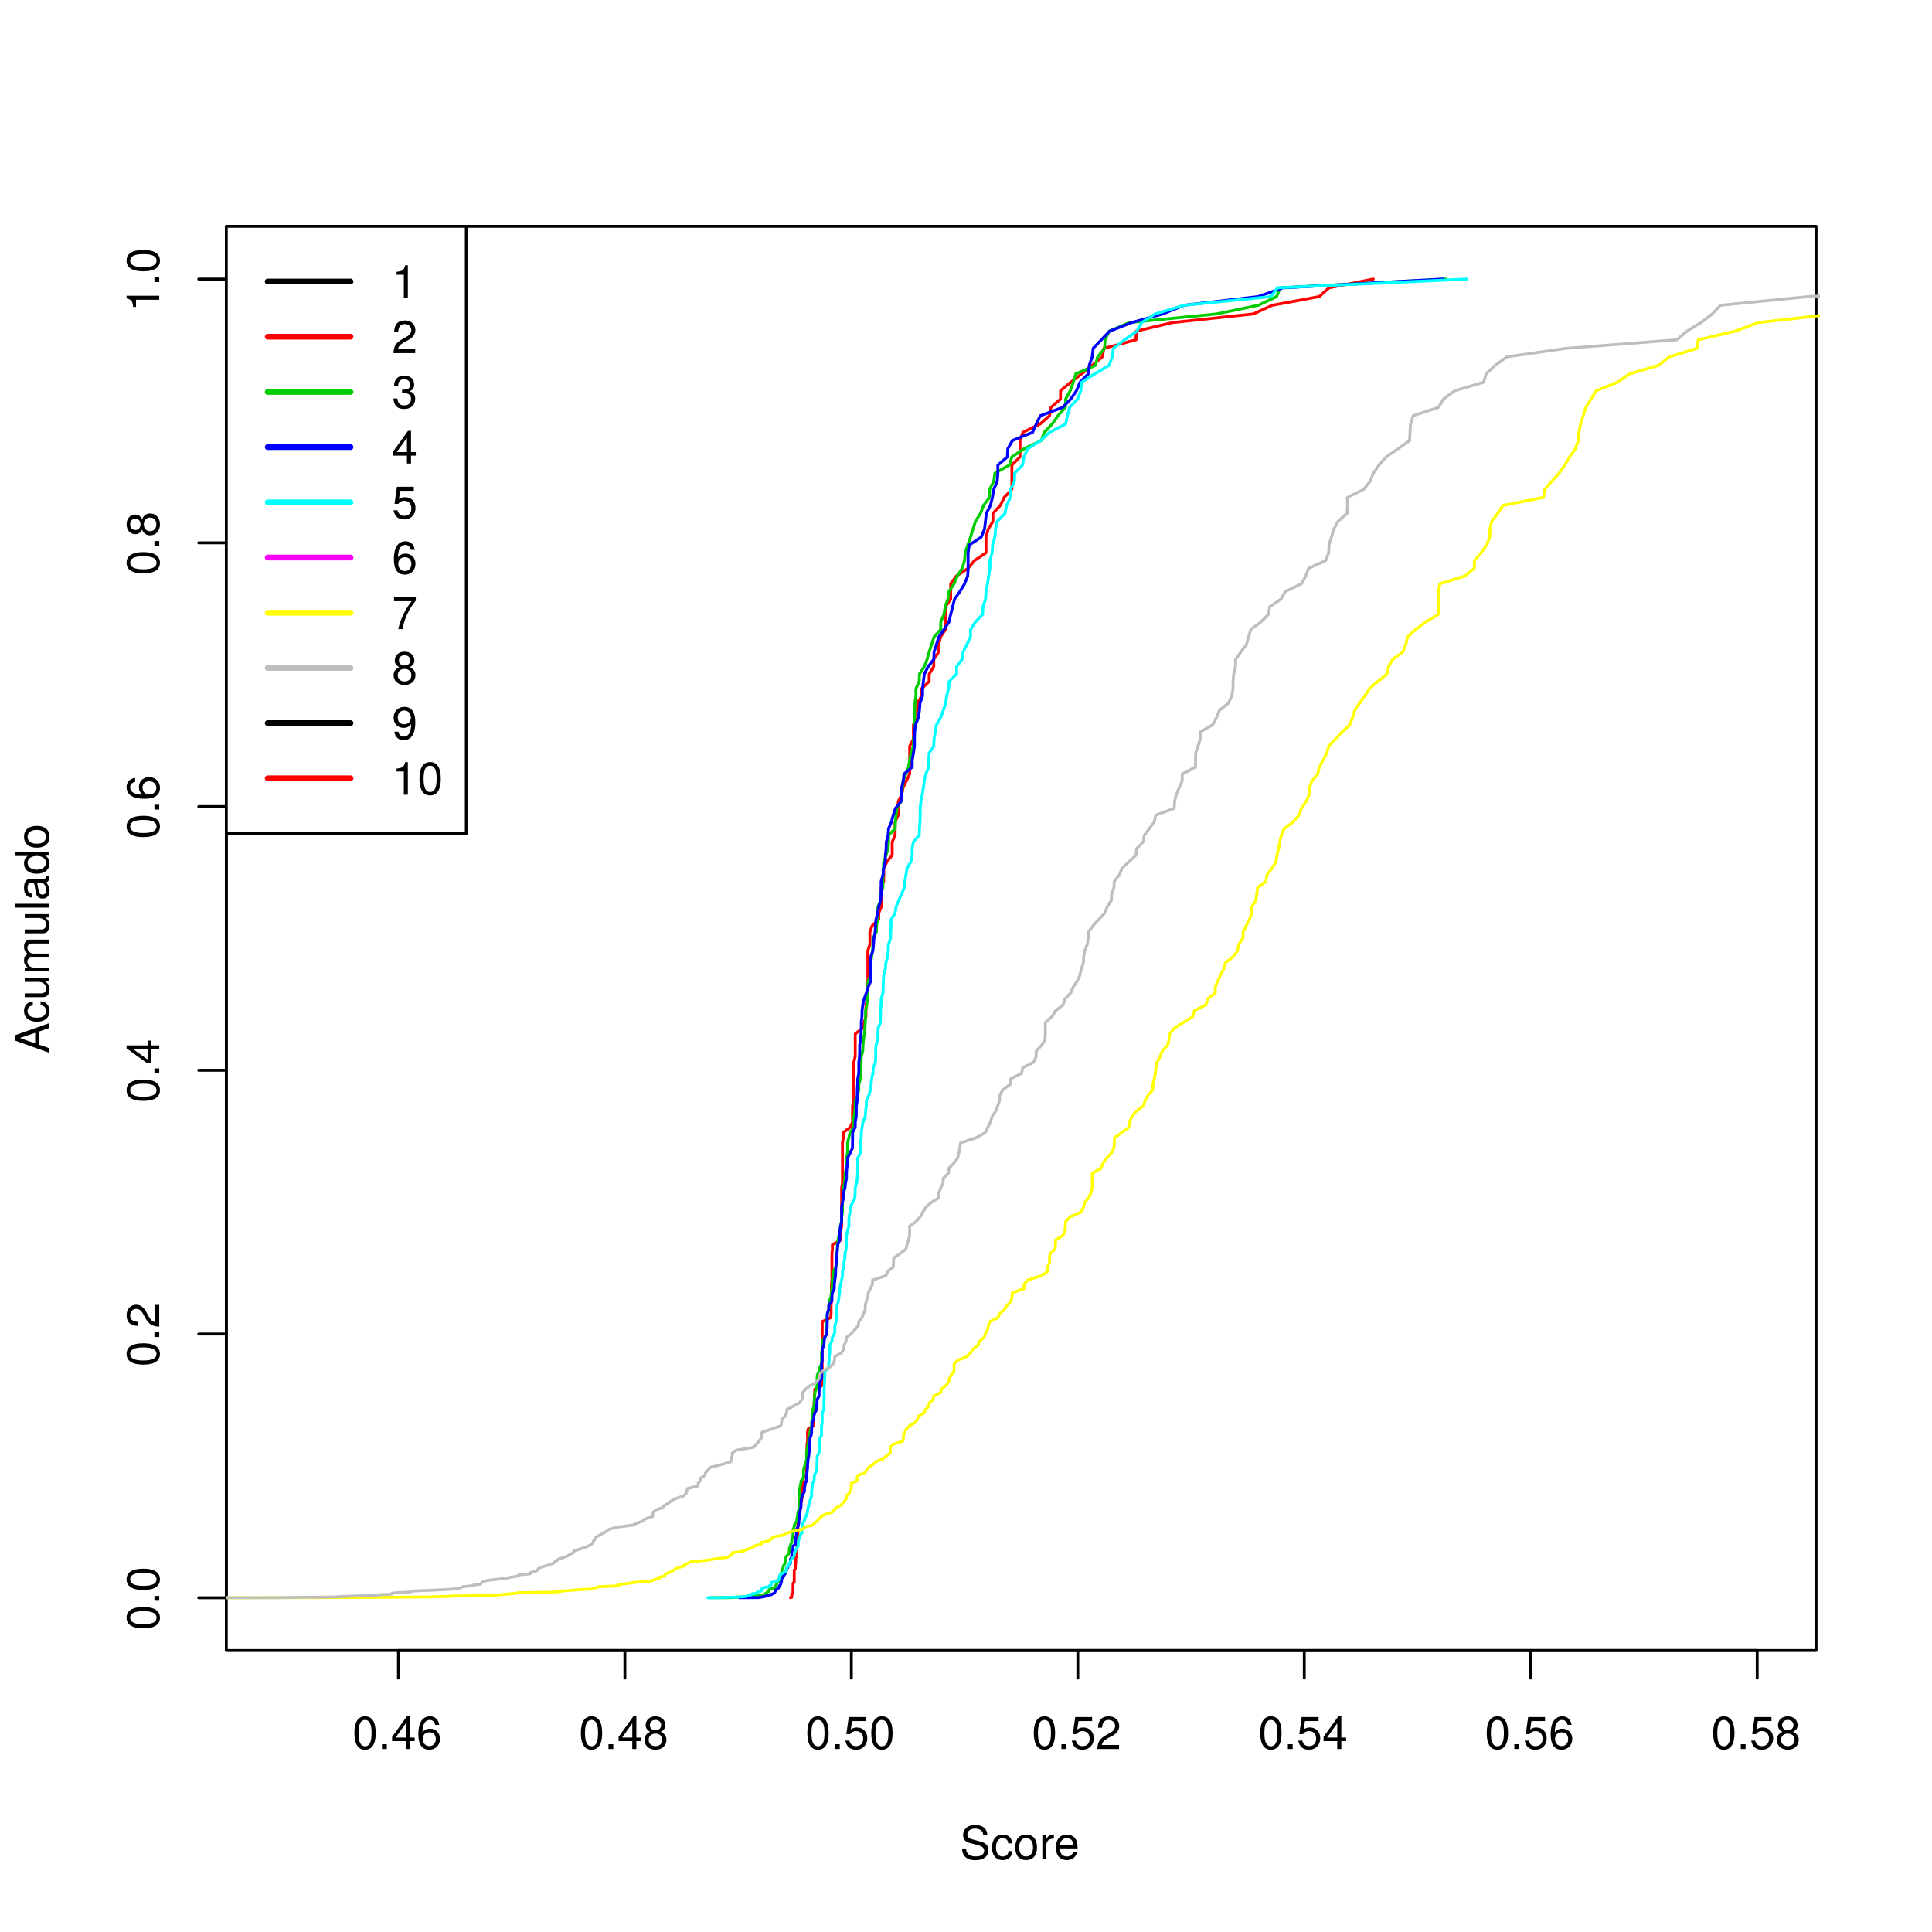 <?xml version="1.0" encoding="UTF-8"?>
<svg xmlns="http://www.w3.org/2000/svg" xmlns:xlink="http://www.w3.org/1999/xlink" width="504pt" height="504pt" viewBox="0 0 504 504" version="1.1">
<defs>
<g>
<symbol overflow="visible" id="glyph0-0">
<path style="stroke:none;" d=""/>
</symbol>
<symbol overflow="visible" id="glyph0-1">
<path style="stroke:none;" d="M 6.078 -4.094 C 6.078 -7.047 5.141 -8.516 3.297 -8.516 C 1.469 -8.516 0.516 -7.016 0.516 -4.156 C 0.516 -1.297 1.469 0.188 3.297 0.188 C 5.094 0.188 6.078 -1.297 6.078 -4.094 Z M 5 -4.188 C 5 -1.781 4.453 -0.703 3.281 -0.703 C 2.156 -0.703 1.594 -1.828 1.594 -4.156 C 1.594 -6.484 2.156 -7.578 3.297 -7.578 C 4.438 -7.578 5 -6.469 5 -4.188 Z M 5 -4.188 "/>
</symbol>
<symbol overflow="visible" id="glyph0-2">
<path style="stroke:none;" d="M 2.297 0 L 2.297 -1.25 L 1.047 -1.25 L 1.047 0 Z M 2.297 0 "/>
</symbol>
<symbol overflow="visible" id="glyph0-3">
<path style="stroke:none;" d="M 6.234 -2.047 L 6.234 -2.984 L 4.984 -2.984 L 4.984 -8.516 L 4.203 -8.516 L 0.344 -3.156 L 0.344 -2.047 L 3.922 -2.047 L 3.922 0 L 4.984 0 L 4.984 -2.047 Z M 3.922 -2.984 L 1.266 -2.984 L 3.922 -6.703 Z M 3.922 -2.984 "/>
</symbol>
<symbol overflow="visible" id="glyph0-4">
<path style="stroke:none;" d="M 6.156 -2.641 C 6.156 -4.219 5.078 -5.297 3.547 -5.297 C 2.719 -5.297 2.047 -4.969 1.594 -4.344 C 1.609 -6.422 2.281 -7.578 3.484 -7.578 C 4.234 -7.578 4.75 -7.109 4.922 -6.281 L 5.969 -6.281 C 5.766 -7.688 4.859 -8.516 3.562 -8.516 C 1.578 -8.516 0.516 -6.844 0.516 -3.875 C 0.516 -1.219 1.422 0.188 3.375 0.188 C 4.984 0.188 6.156 -0.969 6.156 -2.641 Z M 5.078 -2.562 C 5.078 -1.484 4.359 -0.75 3.391 -0.75 C 2.406 -0.75 1.656 -1.531 1.656 -2.609 C 1.656 -3.672 2.375 -4.359 3.422 -4.359 C 4.438 -4.359 5.078 -3.703 5.078 -2.562 Z M 5.078 -2.562 "/>
</symbol>
<symbol overflow="visible" id="glyph0-5">
<path style="stroke:none;" d="M 6.156 -2.406 C 6.156 -3.344 5.672 -4.016 4.688 -4.469 C 5.562 -5 5.859 -5.438 5.859 -6.234 C 5.859 -7.578 4.812 -8.516 3.297 -8.516 C 1.797 -8.516 0.75 -7.578 0.75 -6.234 C 0.75 -5.453 1.031 -5.016 1.891 -4.469 C 0.922 -4.016 0.438 -3.344 0.438 -2.406 C 0.438 -0.859 1.625 0.188 3.297 0.188 C 4.984 0.188 6.156 -0.859 6.156 -2.406 Z M 4.781 -6.219 C 4.781 -5.422 4.188 -4.891 3.297 -4.891 C 2.406 -4.891 1.828 -5.422 1.828 -6.234 C 1.828 -7.047 2.406 -7.578 3.297 -7.578 C 4.203 -7.578 4.781 -7.047 4.781 -6.219 Z M 5.078 -2.391 C 5.078 -1.375 4.359 -0.75 3.281 -0.75 C 2.25 -0.75 1.531 -1.391 1.531 -2.391 C 1.531 -3.391 2.25 -4.016 3.297 -4.016 C 4.359 -4.016 5.078 -3.391 5.078 -2.391 Z M 5.078 -2.391 "/>
</symbol>
<symbol overflow="visible" id="glyph0-6">
<path style="stroke:none;" d="M 6.156 -2.812 C 6.156 -4.5 5.047 -5.609 3.406 -5.609 C 2.812 -5.609 2.328 -5.453 1.844 -5.094 L 2.172 -7.281 L 5.719 -7.281 L 5.719 -8.328 L 1.312 -8.328 L 0.688 -3.875 L 1.656 -3.875 C 2.141 -4.469 2.562 -4.672 3.219 -4.672 C 4.359 -4.672 5.078 -3.938 5.078 -2.672 C 5.078 -1.453 4.375 -0.75 3.219 -0.75 C 2.297 -0.75 1.734 -1.219 1.469 -2.188 L 0.422 -2.188 C 0.766 -0.484 1.734 0.188 3.234 0.188 C 4.953 0.188 6.156 -1.016 6.156 -2.812 Z M 6.156 -2.812 "/>
</symbol>
<symbol overflow="visible" id="glyph0-7">
<path style="stroke:none;" d="M 6.125 -6.016 C 6.125 -7.453 5.016 -8.516 3.406 -8.516 C 1.672 -8.516 0.656 -7.625 0.594 -5.562 L 1.656 -5.562 C 1.734 -6.984 2.328 -7.578 3.375 -7.578 C 4.328 -7.578 5.047 -6.906 5.047 -5.984 C 5.047 -5.312 4.656 -4.734 3.906 -4.312 L 2.797 -3.688 C 1.016 -2.672 0.5 -1.875 0.406 0 L 6.078 0 L 6.078 -1.047 L 1.594 -1.047 C 1.703 -1.734 2.094 -2.188 3.125 -2.797 L 4.328 -3.438 C 5.516 -4.078 6.125 -4.969 6.125 -6.016 Z M 6.125 -6.016 "/>
</symbol>
<symbol overflow="visible" id="glyph0-8">
<path style="stroke:none;" d="M 7.453 -2.406 C 7.453 -3.484 6.781 -4.266 5.594 -4.594 L 3.391 -5.188 C 2.344 -5.453 1.953 -5.812 1.953 -6.484 C 1.953 -7.375 2.734 -8.031 3.906 -8.031 C 5.297 -8.031 6.094 -7.391 6.094 -6.25 L 7.156 -6.25 C 7.156 -7.969 5.969 -8.969 3.953 -8.969 C 2.031 -8.969 0.844 -7.906 0.844 -6.328 C 0.844 -5.25 1.406 -4.578 2.562 -4.281 L 4.734 -3.703 C 5.828 -3.422 6.344 -2.969 6.344 -2.297 C 6.344 -1.328 5.609 -0.766 4.109 -0.766 C 2.453 -0.766 1.625 -1.594 1.625 -2.844 L 0.578 -2.844 C 0.578 -0.781 1.969 0.219 4.031 0.219 C 6.25 0.219 7.453 -0.844 7.453 -2.406 Z M 7.453 -2.406 "/>
</symbol>
<symbol overflow="visible" id="glyph0-9">
<path style="stroke:none;" d="M 5.719 -2.156 L 4.719 -2.156 C 4.547 -1.156 4.031 -0.75 3.188 -0.75 C 2.078 -0.75 1.422 -1.594 1.422 -3.078 C 1.422 -4.656 2.062 -5.547 3.156 -5.547 C 4 -5.547 4.531 -5.047 4.641 -4.172 L 5.656 -4.172 C 5.531 -5.719 4.578 -6.469 3.172 -6.469 C 1.469 -6.469 0.375 -5.172 0.375 -3.078 C 0.375 -1.062 1.453 0.188 3.156 0.188 C 4.656 0.188 5.609 -0.719 5.719 -2.156 Z M 5.719 -2.156 "/>
</symbol>
<symbol overflow="visible" id="glyph0-10">
<path style="stroke:none;" d="M 6.125 -3.094 C 6.125 -5.266 5.078 -6.469 3.266 -6.469 C 1.5 -6.469 0.438 -5.25 0.438 -3.141 C 0.438 -1.031 1.484 0.188 3.281 0.188 C 5.047 0.188 6.125 -1.031 6.125 -3.094 Z M 5.078 -3.109 C 5.078 -1.625 4.375 -0.75 3.281 -0.75 C 2.156 -0.75 1.469 -1.625 1.469 -3.141 C 1.469 -4.656 2.156 -5.547 3.281 -5.547 C 4.406 -5.547 5.078 -4.672 5.078 -3.109 Z M 5.078 -3.109 "/>
</symbol>
<symbol overflow="visible" id="glyph0-11">
<path style="stroke:none;" d="M 3.859 -5.406 L 3.859 -6.438 C 3.688 -6.453 3.594 -6.469 3.469 -6.469 C 2.812 -6.469 2.328 -6.078 1.75 -5.141 L 1.75 -6.281 L 0.844 -6.281 L 0.844 0 L 1.844 0 L 1.844 -3.266 C 1.844 -4.688 2.297 -5.391 3.859 -5.406 Z M 3.859 -5.406 "/>
</symbol>
<symbol overflow="visible" id="glyph0-12">
<path style="stroke:none;" d="M 6.156 -2.859 C 6.156 -3.766 6.078 -4.344 5.906 -4.812 C 5.5 -5.844 4.531 -6.469 3.359 -6.469 C 1.609 -6.469 0.484 -5.172 0.484 -3.109 C 0.484 -1.047 1.578 0.188 3.344 0.188 C 4.781 0.188 5.766 -0.641 6.031 -1.906 L 5.016 -1.906 C 4.734 -1.078 4.172 -0.75 3.375 -0.75 C 2.328 -0.75 1.547 -1.422 1.531 -2.859 Z M 5.094 -3.75 C 5.094 -3.75 5.094 -3.703 5.078 -3.672 L 1.547 -3.672 C 1.625 -4.781 2.344 -5.547 3.344 -5.547 C 4.328 -5.547 5.094 -4.734 5.094 -3.75 Z M 5.094 -3.75 "/>
</symbol>
<symbol overflow="visible" id="glyph0-13">
<path style="stroke:none;" d="M 4.156 0 L 4.156 -8.516 L 3.469 -8.516 C 3.094 -7.203 2.859 -7.016 1.219 -6.812 L 1.219 -6.062 L 3.109 -6.062 L 3.109 0 Z M 4.156 0 "/>
</symbol>
<symbol overflow="visible" id="glyph0-14">
<path style="stroke:none;" d="M 6.078 -2.469 C 6.078 -3.5 5.656 -4.109 4.625 -4.453 C 5.422 -4.766 5.812 -5.312 5.812 -6.172 C 5.812 -7.625 4.844 -8.516 3.234 -8.516 C 1.516 -8.516 0.594 -7.578 0.562 -5.766 L 1.625 -5.766 C 1.641 -7.016 2.156 -7.578 3.234 -7.578 C 4.172 -7.578 4.734 -7.031 4.734 -6.125 C 4.734 -5.219 4.344 -4.844 2.656 -4.844 L 2.656 -3.953 L 3.234 -3.953 C 4.391 -3.953 4.984 -3.406 4.984 -2.453 C 4.984 -1.391 4.328 -0.75 3.234 -0.75 C 2.078 -0.75 1.516 -1.328 1.438 -2.562 L 0.391 -2.562 C 0.516 -0.672 1.453 0.188 3.188 0.188 C 4.938 0.188 6.078 -0.859 6.078 -2.469 Z M 6.078 -2.469 "/>
</symbol>
<symbol overflow="visible" id="glyph0-15">
<path style="stroke:none;" d="M 6.234 -7.438 L 6.234 -8.328 L 0.547 -8.328 L 0.547 -7.281 L 5.141 -7.281 C 3.453 -5.141 2.25 -2.656 1.656 0 L 2.781 0 C 3.25 -2.75 4.453 -5.312 6.234 -7.438 Z M 6.234 -7.438 "/>
</symbol>
<symbol overflow="visible" id="glyph0-16">
<path style="stroke:none;" d="M 6.109 -4.453 C 6.109 -7.109 5.188 -8.516 3.234 -8.516 C 1.625 -8.516 0.453 -7.359 0.453 -5.688 C 0.453 -4.109 1.531 -3.031 3.078 -3.031 C 3.875 -3.031 4.469 -3.328 5.016 -3.984 C 5 -1.906 4.328 -0.75 3.125 -0.75 C 2.375 -0.75 1.859 -1.219 1.688 -2.047 L 0.641 -2.047 C 0.844 -0.641 1.75 0.188 3.047 0.188 C 5.047 0.188 6.109 -1.516 6.109 -4.453 Z M 4.953 -5.719 C 4.953 -4.672 4.219 -3.969 3.188 -3.969 C 2.172 -3.969 1.531 -4.625 1.531 -5.766 C 1.531 -6.859 2.25 -7.578 3.234 -7.578 C 4.219 -7.578 4.953 -6.812 4.953 -5.719 Z M 4.953 -5.719 "/>
</symbol>
<symbol overflow="visible" id="glyph1-0">
<path style="stroke:none;" d=""/>
</symbol>
<symbol overflow="visible" id="glyph1-1">
<path style="stroke:none;" d="M -4.094 -6.078 C -7.047 -6.078 -8.516 -5.141 -8.516 -3.297 C -8.516 -1.469 -7.016 -0.516 -4.156 -0.516 C -1.297 -0.516 0.188 -1.469 0.188 -3.297 C 0.188 -5.094 -1.297 -6.078 -4.094 -6.078 Z M -4.188 -5 C -1.781 -5 -0.703 -4.453 -0.703 -3.281 C -0.703 -2.156 -1.828 -1.594 -4.156 -1.594 C -6.484 -1.594 -7.578 -2.156 -7.578 -3.297 C -7.578 -4.438 -6.469 -5 -4.188 -5 Z M -4.188 -5 "/>
</symbol>
<symbol overflow="visible" id="glyph1-2">
<path style="stroke:none;" d="M 0 -2.297 L -1.25 -2.297 L -1.25 -1.047 L 0 -1.047 Z M 0 -2.297 "/>
</symbol>
<symbol overflow="visible" id="glyph1-3">
<path style="stroke:none;" d="M -6.016 -6.125 C -7.453 -6.125 -8.516 -5.016 -8.516 -3.406 C -8.516 -1.672 -7.625 -0.656 -5.562 -0.594 L -5.562 -1.656 C -6.984 -1.734 -7.578 -2.328 -7.578 -3.375 C -7.578 -4.328 -6.906 -5.047 -5.984 -5.047 C -5.312 -5.047 -4.734 -4.656 -4.312 -3.906 L -3.688 -2.797 C -2.672 -1.016 -1.875 -0.5 0 -0.406 L 0 -6.078 L -1.047 -6.078 L -1.047 -1.594 C -1.734 -1.703 -2.188 -2.094 -2.797 -3.125 L -3.438 -4.328 C -4.078 -5.516 -4.969 -6.125 -6.016 -6.125 Z M -6.016 -6.125 "/>
</symbol>
<symbol overflow="visible" id="glyph1-4">
<path style="stroke:none;" d="M -2.047 -6.234 L -2.984 -6.234 L -2.984 -4.984 L -8.516 -4.984 L -8.516 -4.203 L -3.156 -0.344 L -2.047 -0.344 L -2.047 -3.922 L 0 -3.922 L 0 -4.984 L -2.047 -4.984 Z M -2.984 -3.922 L -2.984 -1.266 L -6.703 -3.922 Z M -2.984 -3.922 "/>
</symbol>
<symbol overflow="visible" id="glyph1-5">
<path style="stroke:none;" d="M -2.641 -6.156 C -4.219 -6.156 -5.297 -5.078 -5.297 -3.547 C -5.297 -2.719 -4.969 -2.047 -4.344 -1.594 C -6.422 -1.609 -7.578 -2.281 -7.578 -3.484 C -7.578 -4.234 -7.109 -4.75 -6.281 -4.922 L -6.281 -5.969 C -7.688 -5.766 -8.516 -4.859 -8.516 -3.562 C -8.516 -1.578 -6.844 -0.516 -3.875 -0.516 C -1.219 -0.516 0.188 -1.422 0.188 -3.375 C 0.188 -4.984 -0.969 -6.156 -2.641 -6.156 Z M -2.562 -5.078 C -1.484 -5.078 -0.75 -4.359 -0.75 -3.391 C -0.75 -2.406 -1.531 -1.656 -2.609 -1.656 C -3.672 -1.656 -4.359 -2.375 -4.359 -3.422 C -4.359 -4.438 -3.703 -5.078 -2.562 -5.078 Z M -2.562 -5.078 "/>
</symbol>
<symbol overflow="visible" id="glyph1-6">
<path style="stroke:none;" d="M -2.406 -6.156 C -3.344 -6.156 -4.016 -5.672 -4.469 -4.688 C -5 -5.562 -5.438 -5.859 -6.234 -5.859 C -7.578 -5.859 -8.516 -4.812 -8.516 -3.297 C -8.516 -1.797 -7.578 -0.75 -6.234 -0.75 C -5.453 -0.75 -5.016 -1.031 -4.469 -1.891 C -4.016 -0.922 -3.344 -0.438 -2.406 -0.438 C -0.859 -0.438 0.188 -1.625 0.188 -3.297 C 0.188 -4.984 -0.859 -6.156 -2.406 -6.156 Z M -6.219 -4.781 C -5.422 -4.781 -4.891 -4.188 -4.891 -3.297 C -4.891 -2.406 -5.422 -1.828 -6.234 -1.828 C -7.047 -1.828 -7.578 -2.406 -7.578 -3.297 C -7.578 -4.203 -7.047 -4.781 -6.219 -4.781 Z M -2.391 -5.078 C -1.375 -5.078 -0.75 -4.359 -0.75 -3.281 C -0.75 -2.25 -1.391 -1.531 -2.391 -1.531 C -3.391 -1.531 -4.016 -2.25 -4.016 -3.297 C -4.016 -4.359 -3.391 -5.078 -2.391 -5.078 Z M -2.391 -5.078 "/>
</symbol>
<symbol overflow="visible" id="glyph1-7">
<path style="stroke:none;" d="M 0 -4.156 L -8.516 -4.156 L -8.516 -3.469 C -7.203 -3.094 -7.016 -2.859 -6.812 -1.219 L -6.062 -1.219 L -6.062 -3.109 L 0 -3.109 Z M 0 -4.156 "/>
</symbol>
<symbol overflow="visible" id="glyph1-8">
<path style="stroke:none;" d="M 0 -7.844 L -8.75 -4.766 L -8.75 -3.328 L 0 -0.203 L 0 -1.391 L -2.625 -2.312 L -2.625 -5.688 L 0 -6.594 Z M -3.562 -5.375 L -3.562 -2.594 L -7.547 -4.031 Z M -3.562 -5.375 "/>
</symbol>
<symbol overflow="visible" id="glyph1-9">
<path style="stroke:none;" d="M -2.156 -5.719 L -2.156 -4.719 C -1.156 -4.547 -0.75 -4.031 -0.75 -3.188 C -0.75 -2.078 -1.594 -1.422 -3.078 -1.422 C -4.656 -1.422 -5.547 -2.062 -5.547 -3.156 C -5.547 -4 -5.047 -4.531 -4.172 -4.641 L -4.172 -5.656 C -5.719 -5.531 -6.469 -4.578 -6.469 -3.172 C -6.469 -1.469 -5.172 -0.375 -3.078 -0.375 C -1.062 -0.375 0.188 -1.453 0.188 -3.156 C 0.188 -4.656 -0.719 -5.609 -2.156 -5.719 Z M -2.156 -5.719 "/>
</symbol>
<symbol overflow="visible" id="glyph1-10">
<path style="stroke:none;" d="M 0 -5.781 L -6.281 -5.781 L -6.281 -4.781 L -2.812 -4.781 C -1.531 -4.781 -0.703 -4.109 -0.703 -3.078 C -0.703 -2.281 -1.172 -1.781 -1.938 -1.781 L -6.281 -1.781 L -6.281 -0.781 L -1.531 -0.781 C -0.484 -0.781 0.188 -1.562 0.188 -2.781 C 0.188 -3.703 -0.141 -4.297 -0.969 -4.891 L 0 -4.891 Z M 0 -5.781 "/>
</symbol>
<symbol overflow="visible" id="glyph1-11">
<path style="stroke:none;" d="M 0 -9.125 L -4.719 -9.125 C -5.844 -9.125 -6.469 -8.5 -6.469 -7.312 C -6.469 -6.484 -6.219 -5.969 -5.516 -5.391 C -6.188 -5.016 -6.469 -4.516 -6.469 -3.703 C -6.469 -2.859 -6.156 -2.297 -5.406 -1.766 L -6.281 -1.766 L -6.281 -0.859 L 0 -0.859 L 0 -1.844 L -3.953 -1.844 C -4.859 -1.844 -5.594 -2.516 -5.594 -3.328 C -5.594 -4.062 -5.141 -4.484 -4.328 -4.484 L 0 -4.484 L 0 -5.484 L -3.953 -5.484 C -4.859 -5.484 -5.594 -6.156 -5.594 -6.969 C -5.594 -7.703 -5.125 -8.125 -4.328 -8.125 L 0 -8.125 Z M 0 -9.125 "/>
</symbol>
<symbol overflow="visible" id="glyph1-12">
<path style="stroke:none;" d="M 0 -1.812 L -8.75 -1.812 L -8.75 -0.812 L 0 -0.812 Z M 0 -1.812 "/>
</symbol>
<symbol overflow="visible" id="glyph1-13">
<path style="stroke:none;" d="M -0.031 -6.422 L -0.781 -6.422 C -0.75 -6.312 -0.75 -6.266 -0.75 -6.203 C -0.75 -5.859 -0.938 -5.656 -1.25 -5.656 L -4.75 -5.656 C -5.875 -5.656 -6.469 -4.844 -6.469 -3.297 C -6.469 -1.781 -5.875 -0.844 -4.422 -0.781 L -4.422 -1.781 C -5.203 -1.875 -5.547 -2.328 -5.547 -3.266 C -5.547 -4.156 -5.203 -4.672 -4.609 -4.672 L -4.344 -4.672 C -3.922 -4.672 -3.75 -4.422 -3.641 -3.625 C -3.469 -2.203 -3.422 -1.984 -3.266 -1.609 C -2.969 -0.875 -2.406 -0.5 -1.625 -0.5 C -0.484 -0.5 0.188 -1.297 0.188 -2.562 C 0.188 -3.375 -0.156 -4.156 -0.75 -4.703 C -0.266 -4.812 0.078 -5.25 0.078 -5.734 C 0.078 -5.938 0.062 -6.094 -0.031 -6.422 Z M -2.172 -4.672 C -1.266 -4.672 -0.703 -3.75 -0.703 -2.781 C -0.703 -2 -0.969 -1.547 -1.656 -1.547 C -2.312 -1.547 -2.609 -1.984 -2.766 -3.062 C -2.906 -4.109 -2.953 -4.328 -3.109 -4.672 Z M -2.172 -4.672 "/>
</symbol>
<symbol overflow="visible" id="glyph1-14">
<path style="stroke:none;" d="M 0 -5.938 L -8.75 -5.938 L -8.75 -4.938 L -5.5 -4.938 C -6.125 -4.531 -6.469 -3.859 -6.469 -3.016 C -6.469 -1.375 -5.203 -0.312 -3.203 -0.312 C -1.078 -0.312 0.188 -1.359 0.188 -3.047 C 0.188 -3.906 -0.141 -4.516 -0.922 -5.047 L 0 -5.047 Z M -3.125 -4.938 C -1.672 -4.938 -0.75 -4.25 -0.75 -3.188 C -0.75 -2.094 -1.688 -1.359 -3.141 -1.359 C -4.609 -1.359 -5.531 -2.094 -5.531 -3.188 C -5.531 -4.266 -4.578 -4.938 -3.125 -4.938 Z M -3.125 -4.938 "/>
</symbol>
<symbol overflow="visible" id="glyph1-15">
<path style="stroke:none;" d="M -3.094 -6.125 C -5.266 -6.125 -6.469 -5.078 -6.469 -3.266 C -6.469 -1.5 -5.25 -0.438 -3.141 -0.438 C -1.031 -0.438 0.188 -1.484 0.188 -3.281 C 0.188 -5.047 -1.031 -6.125 -3.094 -6.125 Z M -3.109 -5.078 C -1.625 -5.078 -0.75 -4.375 -0.75 -3.281 C -0.75 -2.156 -1.625 -1.469 -3.141 -1.469 C -4.656 -1.469 -5.547 -2.156 -5.547 -3.281 C -5.547 -4.406 -4.672 -5.078 -3.109 -5.078 Z M -3.109 -5.078 "/>
</symbol>
</g>
<clipPath id="clip1">
  <path d="M 59.039 77 L 474.758 77 L 474.758 418 L 59.039 418 Z M 59.039 77 "/>
</clipPath>
<clipPath id="clip2">
  <path d="M 59.039 75 L 474.758 75 L 474.758 418 L 59.039 418 Z M 59.039 75 "/>
</clipPath>
<clipPath id="clip3">
  <path d="M 59.039 59.039 L 122 59.039 L 122 218 L 59.039 218 Z M 59.039 59.039 "/>
</clipPath>
<clipPath id="clip4">
  <path d="M 59.039 59.039 L 123 59.039 L 123 218 L 59.039 218 Z M 59.039 59.039 "/>
</clipPath>
</defs>
<g id="surface1">
<rect x="0" y="0" width="504" height="504" style="fill:rgb(100%,100%,100%);fill-opacity:1;stroke:none;"/>
<path style="fill:none;stroke-width:0.75;stroke-linecap:round;stroke-linejoin:round;stroke:rgb(0%,0%,0%);stroke-opacity:1;stroke-miterlimit:10;" d="M 103.938 430.559 L 458.398 430.559 "/>
<path style="fill:none;stroke-width:0.75;stroke-linecap:round;stroke-linejoin:round;stroke:rgb(0%,0%,0%);stroke-opacity:1;stroke-miterlimit:10;" d="M 103.938 430.559 L 103.938 437.762 "/>
<path style="fill:none;stroke-width:0.75;stroke-linecap:round;stroke-linejoin:round;stroke:rgb(0%,0%,0%);stroke-opacity:1;stroke-miterlimit:10;" d="M 163.016 430.559 L 163.016 437.762 "/>
<path style="fill:none;stroke-width:0.75;stroke-linecap:round;stroke-linejoin:round;stroke:rgb(0%,0%,0%);stroke-opacity:1;stroke-miterlimit:10;" d="M 222.094 430.559 L 222.094 437.762 "/>
<path style="fill:none;stroke-width:0.75;stroke-linecap:round;stroke-linejoin:round;stroke:rgb(0%,0%,0%);stroke-opacity:1;stroke-miterlimit:10;" d="M 281.168 430.559 L 281.168 437.762 "/>
<path style="fill:none;stroke-width:0.75;stroke-linecap:round;stroke-linejoin:round;stroke:rgb(0%,0%,0%);stroke-opacity:1;stroke-miterlimit:10;" d="M 340.246 430.559 L 340.246 437.762 "/>
<path style="fill:none;stroke-width:0.75;stroke-linecap:round;stroke-linejoin:round;stroke:rgb(0%,0%,0%);stroke-opacity:1;stroke-miterlimit:10;" d="M 399.324 430.559 L 399.324 437.762 "/>
<path style="fill:none;stroke-width:0.75;stroke-linecap:round;stroke-linejoin:round;stroke:rgb(0%,0%,0%);stroke-opacity:1;stroke-miterlimit:10;" d="M 458.398 430.559 L 458.398 437.762 "/>
<g style="fill:rgb(0%,0%,0%);fill-opacity:1;">
  <use xlink:href="#glyph0-1" x="91.938" y="456.257"/>
  <use xlink:href="#glyph0-2" x="98.609" y="456.257"/>
  <use xlink:href="#glyph0-3" x="101.945" y="456.257"/>
  <use xlink:href="#glyph0-4" x="108.617" y="456.257"/>
</g>
<g style="fill:rgb(0%,0%,0%);fill-opacity:1;">
  <use xlink:href="#glyph0-1" x="151.016" y="456.257"/>
  <use xlink:href="#glyph0-2" x="157.688" y="456.257"/>
  <use xlink:href="#glyph0-3" x="161.023" y="456.257"/>
  <use xlink:href="#glyph0-5" x="167.695" y="456.257"/>
</g>
<g style="fill:rgb(0%,0%,0%);fill-opacity:1;">
  <use xlink:href="#glyph0-1" x="210.094" y="456.257"/>
  <use xlink:href="#glyph0-2" x="216.766" y="456.257"/>
  <use xlink:href="#glyph0-6" x="220.102" y="456.257"/>
  <use xlink:href="#glyph0-1" x="226.773" y="456.257"/>
</g>
<g style="fill:rgb(0%,0%,0%);fill-opacity:1;">
  <use xlink:href="#glyph0-1" x="269.168" y="456.257"/>
  <use xlink:href="#glyph0-2" x="275.84" y="456.257"/>
  <use xlink:href="#glyph0-6" x="279.176" y="456.257"/>
  <use xlink:href="#glyph0-7" x="285.848" y="456.257"/>
</g>
<g style="fill:rgb(0%,0%,0%);fill-opacity:1;">
  <use xlink:href="#glyph0-1" x="328.246" y="456.257"/>
  <use xlink:href="#glyph0-2" x="334.918" y="456.257"/>
  <use xlink:href="#glyph0-6" x="338.254" y="456.257"/>
  <use xlink:href="#glyph0-3" x="344.926" y="456.257"/>
</g>
<g style="fill:rgb(0%,0%,0%);fill-opacity:1;">
  <use xlink:href="#glyph0-1" x="387.324" y="456.257"/>
  <use xlink:href="#glyph0-2" x="393.996" y="456.257"/>
  <use xlink:href="#glyph0-6" x="397.332" y="456.257"/>
  <use xlink:href="#glyph0-4" x="404.004" y="456.257"/>
</g>
<g style="fill:rgb(0%,0%,0%);fill-opacity:1;">
  <use xlink:href="#glyph0-1" x="446.398" y="456.257"/>
  <use xlink:href="#glyph0-2" x="453.07" y="456.257"/>
  <use xlink:href="#glyph0-6" x="456.406" y="456.257"/>
  <use xlink:href="#glyph0-5" x="463.078" y="456.257"/>
</g>
<path style="fill:none;stroke-width:0.75;stroke-linecap:round;stroke-linejoin:round;stroke:rgb(0%,0%,0%);stroke-opacity:1;stroke-miterlimit:10;" d="M 59.039 416.801 L 59.039 72.801 "/>
<path style="fill:none;stroke-width:0.75;stroke-linecap:round;stroke-linejoin:round;stroke:rgb(0%,0%,0%);stroke-opacity:1;stroke-miterlimit:10;" d="M 59.039 416.801 L 51.84 416.801 "/>
<path style="fill:none;stroke-width:0.75;stroke-linecap:round;stroke-linejoin:round;stroke:rgb(0%,0%,0%);stroke-opacity:1;stroke-miterlimit:10;" d="M 59.039 348 L 51.84 348 "/>
<path style="fill:none;stroke-width:0.75;stroke-linecap:round;stroke-linejoin:round;stroke:rgb(0%,0%,0%);stroke-opacity:1;stroke-miterlimit:10;" d="M 59.039 279.199 L 51.84 279.199 "/>
<path style="fill:none;stroke-width:0.75;stroke-linecap:round;stroke-linejoin:round;stroke:rgb(0%,0%,0%);stroke-opacity:1;stroke-miterlimit:10;" d="M 59.039 210.398 L 51.84 210.398 "/>
<path style="fill:none;stroke-width:0.75;stroke-linecap:round;stroke-linejoin:round;stroke:rgb(0%,0%,0%);stroke-opacity:1;stroke-miterlimit:10;" d="M 59.039 141.602 L 51.84 141.602 "/>
<path style="fill:none;stroke-width:0.75;stroke-linecap:round;stroke-linejoin:round;stroke:rgb(0%,0%,0%);stroke-opacity:1;stroke-miterlimit:10;" d="M 59.039 72.801 L 51.84 72.801 "/>
<g style="fill:rgb(0%,0%,0%);fill-opacity:1;">
  <use xlink:href="#glyph1-1" x="41.538" y="425.301"/>
  <use xlink:href="#glyph1-2" x="41.538" y="418.629"/>
  <use xlink:href="#glyph1-1" x="41.538" y="415.293"/>
</g>
<g style="fill:rgb(0%,0%,0%);fill-opacity:1;">
  <use xlink:href="#glyph1-1" x="41.538" y="356.5"/>
  <use xlink:href="#glyph1-2" x="41.538" y="349.828"/>
  <use xlink:href="#glyph1-3" x="41.538" y="346.492"/>
</g>
<g style="fill:rgb(0%,0%,0%);fill-opacity:1;">
  <use xlink:href="#glyph1-1" x="41.538" y="287.699"/>
  <use xlink:href="#glyph1-2" x="41.538" y="281.027"/>
  <use xlink:href="#glyph1-4" x="41.538" y="277.691"/>
</g>
<g style="fill:rgb(0%,0%,0%);fill-opacity:1;">
  <use xlink:href="#glyph1-1" x="41.538" y="218.898"/>
  <use xlink:href="#glyph1-2" x="41.538" y="212.227"/>
  <use xlink:href="#glyph1-5" x="41.538" y="208.891"/>
</g>
<g style="fill:rgb(0%,0%,0%);fill-opacity:1;">
  <use xlink:href="#glyph1-1" x="41.538" y="150.102"/>
  <use xlink:href="#glyph1-2" x="41.538" y="143.43"/>
  <use xlink:href="#glyph1-6" x="41.538" y="140.094"/>
</g>
<g style="fill:rgb(0%,0%,0%);fill-opacity:1;">
  <use xlink:href="#glyph1-7" x="41.538" y="81.301"/>
  <use xlink:href="#glyph1-2" x="41.538" y="74.629"/>
  <use xlink:href="#glyph1-1" x="41.538" y="71.293"/>
</g>
<path style="fill:none;stroke-width:0.75;stroke-linecap:round;stroke-linejoin:round;stroke:rgb(0%,0%,0%);stroke-opacity:1;stroke-miterlimit:10;" d="M 59.039 430.559 L 473.762 430.559 L 473.762 59.039 L 59.039 59.039 L 59.039 430.559 "/>
<g style="fill:rgb(0%,0%,0%);fill-opacity:1;">
  <use xlink:href="#glyph0-8" x="250.398" y="485.058"/>
  <use xlink:href="#glyph0-9" x="258.402" y="485.058"/>
  <use xlink:href="#glyph0-10" x="264.402" y="485.058"/>
  <use xlink:href="#glyph0-11" x="271.074" y="485.058"/>
  <use xlink:href="#glyph0-12" x="274.95" y="485.058"/>
</g>
<g style="fill:rgb(0%,0%,0%);fill-opacity:1;">
  <use xlink:href="#glyph1-8" x="12.737" y="274.801"/>
  <use xlink:href="#glyph1-9" x="12.737" y="266.917"/>
  <use xlink:href="#glyph1-10" x="12.737" y="260.917"/>
  <use xlink:href="#glyph1-11" x="12.737" y="254.245"/>
  <use xlink:href="#glyph1-10" x="12.737" y="244.249"/>
  <use xlink:href="#glyph1-12" x="12.737" y="237.577"/>
  <use xlink:href="#glyph1-13" x="12.737" y="234.913"/>
  <use xlink:href="#glyph1-14" x="12.737" y="228.241"/>
  <use xlink:href="#glyph1-15" x="12.737" y="221.569"/>
</g>
<path style="fill:none;stroke-width:0.75;stroke-linecap:round;stroke-linejoin:round;stroke:rgb(100%,0%,0%);stroke-opacity:1;stroke-miterlimit:10;" d="M 206.211 416.793 L 206.211 416.723 L 206.547 416.688 L 206.547 415.766 L 206.867 415.633 L 206.867 414.125 L 206.887 413.922 L 206.887 413.02 L 207.176 412.777 L 207.176 412.266 L 207.195 412 L 207.195 409.594 L 207.469 409.258 L 207.488 408.914 L 207.488 408.207 L 207.594 407.84 L 207.594 406.301 L 207.867 405.898 L 207.867 401.441 L 208.137 400.953 L 208.137 396.777 L 208.391 396.223 L 208.391 394.508 L 208.684 393.922 L 208.914 393.324 L 208.914 392.113 L 209.137 391.496 L 209.137 390.871 L 209.352 390.238 L 209.352 386.965 L 209.562 386.285 L 209.562 385.602 L 210.355 384.906 L 210.355 382.781 L 210.516 382.059 L 210.516 376.777 L 210.672 375.992 L 210.672 373.594 L 210.828 372.777 L 212.215 371.953 L 212.215 370.285 L 212.293 369.441 L 212.293 368.586 L 212.375 367.727 L 212.375 365.98 L 212.461 365.098 L 212.461 364.207 L 212.543 363.309 L 212.543 362.398 L 214.48 361.484 L 214.48 354.871 L 214.484 353.898 L 214.484 348.906 L 214.496 347.887 L 214.496 344.777 L 216.723 343.727 L 216.809 342.668 L 216.809 340.527 L 216.91 339.445 L 216.91 335.039 L 217.023 333.922 L 217.023 327.039 L 217.152 325.867 L 217.152 324.688 L 219.352 323.496 L 219.352 321.098 L 219.555 319.887 L 219.555 309.922 L 219.777 308.641 L 219.777 298.125 L 220.02 296.777 L 220.02 295.422 L 221.805 294.059 L 222.402 292.688 L 222.402 288.527 L 222.738 287.125 L 222.738 277.098 L 223.105 275.633 L 223.105 269.707 L 225.016 268.207 L 225.441 266.695 L 225.898 265.18 L 225.898 262.125 L 226.391 260.586 L 226.391 248 L 226.926 246.391 L 226.926 243.152 L 227.504 241.523 L 229.238 239.887 L 229.238 238.238 L 229.867 236.586 L 229.867 231.582 L 230.539 229.898 L 230.539 226.508 L 231.371 224.801 L 232.75 223.086 L 232.75 219.633 L 233.512 217.898 L 233.512 214.398 L 234.332 212.641 L 234.332 209.098 L 235.211 207.312 L 235.57 205.523 L 236.414 203.727 L 237.316 201.922 L 237.316 194.621 L 238.285 192.777 L 238.285 189.066 L 239.324 187.199 L 239.324 183.445 L 240.438 181.555 L 240.438 179.656 L 242.395 177.754 L 242.395 175.84 L 243.594 173.922 L 243.594 171.992 L 244.879 170.059 L 244.879 168.113 L 245.363 166.164 L 246.641 164.207 L 246.641 158.285 L 248.004 156.297 L 248.004 152.297 L 249.461 150.285 L 252.543 148.266 L 254.18 146.238 L 257.207 144.207 L 257.207 140.113 L 257.797 138.059 L 259.016 135.992 L 259.016 133.922 L 260.949 131.84 L 261.977 129.754 L 263.965 127.656 L 263.965 121.324 L 266.086 119.199 L 266.086 114.926 L 266.848 112.777 L 271.324 110.621 L 273.789 108.457 L 274.156 106.285 L 276.652 104.105 L 276.652 101.922 L 279.316 99.727 L 282.164 97.523 L 284.926 95.312 L 287.551 93.098 L 287.98 90.871 L 296.359 88.641 L 296.359 86.398 L 305.836 84.152 L 326.949 81.898 L 331.879 79.633 L 344.168 77.363 L 346.695 75.086 L 358.262 72.801 "/>
<path style="fill:none;stroke-width:0.75;stroke-linecap:round;stroke-linejoin:round;stroke:rgb(0%,80.392%,0%);stroke-opacity:1;stroke-miterlimit:10;" d="M 185.375 416.793 L 190.008 416.777 L 191.008 416.754 L 191.328 416.723 L 191.641 416.688 L 192.273 416.641 L 194.047 416.586 L 196.301 416.527 L 196.828 416.457 L 197.285 416.383 L 197.352 416.297 L 198.102 416.207 L 198.605 416.105 L 199.254 416 L 199.453 415.887 L 199.453 415.766 L 199.867 415.633 L 200.066 415.496 L 200.066 415.352 L 200.523 415.199 L 200.523 415.039 L 200.59 414.871 L 200.609 414.695 L 201.156 414.516 L 202.07 414.324 L 202.07 414.125 L 202.156 413.922 L 202.301 413.707 L 202.578 413.484 L 202.578 413.258 L 202.66 413.02 L 202.66 412.777 L 203.059 412.527 L 203.52 412.266 L 203.695 412 L 203.758 411.727 L 203.758 411.445 L 203.898 411.152 L 203.898 410.238 L 203.953 409.922 L 203.953 409.594 L 204.184 409.258 L 204.328 408.914 L 204.328 408.562 L 204.562 408.207 L 204.738 407.84 L 204.832 407.465 L 204.832 407.086 L 204.859 406.695 L 205 406.301 L 205.223 405.898 L 205.625 405.484 L 205.883 405.066 L 205.883 404.641 L 205.957 404.207 L 205.957 403.766 L 206.211 403.312 L 206.246 402.855 L 206.547 402.391 L 206.547 401.922 L 206.566 401.441 L 206.867 400.953 L 206.867 399.953 L 206.887 399.445 L 206.902 398.926 L 207.176 398.398 L 207.195 397.867 L 207.488 397.324 L 207.867 396.777 L 207.867 396.223 L 208.043 395.656 L 208.109 395.086 L 208.137 394.508 L 208.391 393.922 L 208.488 393.324 L 208.488 389.602 L 208.531 388.953 L 208.641 388.297 L 208.77 387.633 L 208.914 386.965 L 208.973 386.285 L 209.59 385.602 L 209.609 384.906 L 209.609 383.496 L 209.785 382.781 L 210.039 382.059 L 210.266 381.324 L 210.434 380.586 L 210.434 379.086 L 210.516 378.324 L 210.594 377.555 L 210.754 376.777 L 210.941 375.992 L 210.941 375.199 L 211.309 374.398 L 211.309 373.594 L 211.508 372.777 L 211.727 371.953 L 211.734 371.125 L 211.84 370.285 L 211.84 368.586 L 212.047 367.727 L 212.375 366.855 L 212.426 365.98 L 212.426 365.098 L 212.543 364.207 L 212.574 363.309 L 212.918 362.398 L 213.16 361.484 L 213.16 359.633 L 213.211 358.695 L 213.645 357.754 L 213.805 356.801 L 214.32 355.84 L 214.32 353.898 L 214.336 352.914 L 214.48 351.922 L 214.48 349.922 L 215.188 348.906 L 215.613 347.887 L 215.613 346.855 L 215.672 345.82 L 215.742 344.777 L 215.75 343.727 L 215.879 342.668 L 216.188 341.602 L 216.309 340.527 L 216.348 339.445 L 216.75 338.355 L 216.91 337.258 L 217.023 336.152 L 217.129 335.039 L 217.129 333.922 L 217.43 332.793 L 217.43 331.656 L 218.055 330.516 L 218.285 329.363 L 218.285 327.039 L 218.453 325.867 L 218.453 324.688 L 218.641 323.496 L 218.852 322.301 L 219.117 321.098 L 219.297 319.887 L 219.5 318.668 L 219.555 317.441 L 219.777 316.207 L 219.777 313.715 L 219.918 312.457 L 219.961 311.191 L 219.977 309.922 L 220.336 308.641 L 220.402 307.352 L 220.438 306.059 L 220.824 304.754 L 220.824 302.125 L 221.078 300.801 L 221.102 299.465 L 221.102 298.125 L 221.445 296.777 L 221.754 295.422 L 222.727 294.059 L 222.738 292.688 L 222.781 291.309 L 223.004 289.922 L 223.105 288.527 L 223.105 287.125 L 223.746 285.715 L 224.035 284.297 L 224.035 282.871 L 224.457 281.441 L 224.457 280 L 224.629 278.551 L 224.629 277.098 L 224.684 275.633 L 225.07 274.164 L 225.133 272.688 L 225.266 271.199 L 225.512 269.707 L 225.621 268.207 L 225.73 266.695 L 225.809 265.18 L 225.809 263.656 L 226.133 262.125 L 226.234 260.586 L 226.27 259.039 L 226.391 257.484 L 226.484 255.922 L 227.16 254.355 L 227.16 252.777 L 227.168 251.191 L 227.375 249.602 L 227.617 248 L 227.715 246.391 L 227.715 244.777 L 228.617 243.152 L 228.656 241.523 L 228.945 239.887 L 229.039 238.238 L 229.039 236.586 L 229.707 234.926 L 229.707 233.258 L 230.312 231.582 L 230.312 229.898 L 230.363 228.207 L 230.48 226.508 L 230.512 224.801 L 231.16 223.086 L 231.684 221.363 L 231.809 219.633 L 231.809 217.898 L 233.512 216.152 L 233.59 214.398 L 233.754 212.641 L 233.965 210.871 L 234.992 209.098 L 235.27 207.312 L 235.414 205.523 L 235.57 203.727 L 236.316 201.922 L 236.992 200.105 L 237.316 198.285 L 237.641 196.457 L 238.285 194.621 L 238.301 192.777 L 238.562 190.926 L 238.562 187.199 L 238.586 185.324 L 238.664 183.445 L 238.934 181.555 L 238.934 179.656 L 239.805 177.754 L 239.855 175.84 L 241.125 173.922 L 241.852 171.992 L 242.395 170.059 L 243.027 168.113 L 243.664 166.164 L 245.398 164.207 L 245.414 162.238 L 246.258 160.266 L 246.559 158.285 L 247.262 156.297 L 247.562 154.301 L 248.887 152.297 L 249.711 150.285 L 250.992 148.266 L 251.613 146.238 L 251.781 144.207 L 252.473 142.164 L 253.184 140.113 L 253.812 138.059 L 254.48 135.992 L 255.777 133.922 L 256.582 131.84 L 258.148 129.754 L 258.148 127.656 L 259.242 125.555 L 259.539 123.445 L 263.328 121.324 L 263.965 119.199 L 267.148 117.066 L 271.621 114.926 L 272.438 112.777 L 274.465 110.621 L 275.98 108.457 L 277.922 106.285 L 277.992 104.105 L 279.191 101.922 L 279.977 99.727 L 280.641 97.523 L 285.793 95.312 L 286.332 93.098 L 288.164 90.871 L 288.277 88.641 L 289.332 86.398 L 294.594 84.152 L 317.355 81.898 L 328.273 79.633 L 333.023 77.363 L 333.949 75.086 L 377.184 72.801 "/>
<path style="fill:none;stroke-width:0.75;stroke-linecap:round;stroke-linejoin:round;stroke:rgb(0%,0%,100%);stroke-opacity:1;stroke-miterlimit:10;" d="M 192.91 416.793 L 194.637 416.777 L 197.984 416.754 L 198.102 416.723 L 198.125 416.688 L 198.605 416.641 L 198.789 416.586 L 199.309 416.527 L 199.453 416.457 L 199.867 416.383 L 199.93 416.297 L 200.129 416.207 L 200.688 416.105 L 201.254 416 L 201.254 415.887 L 201.629 415.766 L 201.914 415.633 L 202.012 415.496 L 202.156 415.352 L 202.156 415.199 L 202.301 415.039 L 202.301 414.871 L 202.578 414.695 L 202.66 414.516 L 203.059 414.324 L 203.059 414.125 L 203.309 413.922 L 203.309 413.707 L 203.52 413.484 L 203.695 413.258 L 203.695 413.02 L 203.746 412.777 L 203.898 412.527 L 203.898 412 L 203.953 411.727 L 204.328 411.445 L 204.328 411.152 L 204.602 410.855 L 204.832 410.551 L 204.859 410.238 L 204.965 409.922 L 205.223 409.594 L 205.223 409.258 L 205.52 408.914 L 205.535 408.562 L 205.598 408.207 L 206.211 407.84 L 206.211 407.086 L 206.23 406.695 L 206.547 406.301 L 206.547 404.641 L 206.867 404.207 L 206.867 403.766 L 206.887 403.312 L 207.488 402.855 L 207.488 402.391 L 207.5 401.922 L 207.562 401.441 L 207.594 400.953 L 207.754 400.457 L 207.77 399.953 L 207.84 399.445 L 207.84 398.926 L 208.109 398.398 L 208.281 397.867 L 208.391 397.324 L 208.391 396.777 L 208.488 396.223 L 208.488 395.086 L 208.73 394.508 L 208.73 393.922 L 208.914 393.324 L 208.965 392.723 L 208.973 392.113 L 209 391.496 L 209.137 390.871 L 209.191 390.238 L 209.609 389.602 L 209.855 388.953 L 209.855 388.297 L 209.973 387.633 L 210.039 386.965 L 210.434 386.285 L 210.434 384.906 L 210.516 384.207 L 210.594 383.496 L 210.672 382.781 L 210.672 382.059 L 210.754 381.324 L 210.828 380.586 L 210.98 379.84 L 211.043 379.086 L 211.176 378.324 L 211.215 377.555 L 211.215 376.777 L 211.309 375.992 L 211.309 375.199 L 211.617 374.398 L 211.727 373.594 L 211.734 372.777 L 211.84 371.953 L 211.84 371.125 L 212.293 370.285 L 212.293 369.441 L 212.574 368.586 L 213.023 367.727 L 213.023 366.855 L 213.16 365.98 L 213.16 365.098 L 213.672 364.207 L 213.672 363.309 L 213.703 362.398 L 213.805 361.484 L 213.844 360.562 L 214.32 359.633 L 214.32 357.754 L 214.324 356.801 L 214.332 355.84 L 214.48 354.871 L 214.484 353.898 L 214.484 351.922 L 214.945 350.926 L 214.996 349.922 L 215.145 348.906 L 215.742 347.887 L 215.75 346.855 L 215.809 345.82 L 215.809 342.668 L 216.188 341.602 L 216.188 340.527 L 217.016 339.445 L 217.023 338.355 L 217.129 337.258 L 217.652 336.152 L 217.652 335.039 L 217.793 333.922 L 217.949 332.793 L 217.996 331.656 L 218.055 330.516 L 218.133 329.363 L 218.285 328.207 L 218.375 327.039 L 218.453 325.867 L 218.562 324.688 L 219.051 323.496 L 219.051 322.301 L 219.117 321.098 L 219.27 319.887 L 219.555 318.668 L 219.555 314.965 L 219.777 313.715 L 220.02 312.457 L 220.02 311.191 L 220.438 309.922 L 220.57 308.641 L 220.824 307.352 L 220.824 306.059 L 220.898 304.754 L 221.102 303.445 L 221.102 302.125 L 221.762 300.801 L 222.398 299.465 L 222.402 298.125 L 222.422 296.777 L 222.422 295.422 L 223.105 294.059 L 223.105 292.688 L 223.359 291.309 L 223.387 289.922 L 223.387 288.527 L 223.613 287.125 L 223.645 285.715 L 223.645 284.297 L 223.746 282.871 L 223.746 281.441 L 224.035 280 L 224.035 277.098 L 224.223 275.633 L 224.266 274.164 L 224.266 272.688 L 224.457 271.199 L 224.629 269.707 L 224.684 268.207 L 224.684 266.695 L 224.855 265.18 L 224.891 263.656 L 225.074 262.125 L 225.441 260.586 L 225.98 259.039 L 226.484 257.484 L 227.16 255.922 L 227.16 252.777 L 227.168 251.191 L 227.168 249.602 L 227.715 248 L 227.879 246.391 L 227.996 244.777 L 228.305 243.152 L 228.379 241.523 L 228.512 239.887 L 228.945 238.238 L 229.219 236.586 L 229.707 234.926 L 229.863 233.258 L 229.867 231.582 L 229.867 229.898 L 230.363 228.207 L 230.48 226.508 L 230.973 224.801 L 230.973 223.086 L 231.16 221.363 L 231.215 219.633 L 231.684 217.898 L 231.809 216.152 L 232.566 214.398 L 233.008 212.641 L 233.59 210.871 L 235.047 209.098 L 235.184 207.312 L 235.211 205.523 L 235.652 203.727 L 235.816 201.922 L 237.973 200.105 L 237.973 198.285 L 238.285 196.457 L 238.562 194.621 L 238.562 192.777 L 238.586 190.926 L 238.836 189.066 L 239.582 187.199 L 239.855 185.324 L 240 183.445 L 240.664 181.555 L 240.676 179.656 L 240.879 177.754 L 241.125 175.84 L 242.117 173.922 L 243.594 171.992 L 243.664 170.059 L 244.297 168.113 L 244.914 166.164 L 246.258 164.207 L 247.562 162.238 L 248.004 160.266 L 248.504 158.285 L 249.02 156.297 L 250.406 154.301 L 251.625 152.297 L 252.434 150.285 L 252.543 148.266 L 252.543 144.207 L 252.855 142.164 L 255.961 140.113 L 256.824 138.059 L 257.07 135.992 L 257.301 133.922 L 258.367 131.84 L 258.887 129.754 L 259.242 127.656 L 260.156 125.555 L 260.312 123.445 L 260.312 121.324 L 262.797 119.199 L 262.902 117.066 L 264.102 114.926 L 269.379 112.777 L 270.309 110.621 L 271.379 108.457 L 277.199 106.285 L 279.316 104.105 L 280.82 101.922 L 281.727 99.727 L 283.926 97.523 L 284.152 95.312 L 284.926 93.098 L 285.172 90.871 L 287.305 88.641 L 289.461 86.398 L 295.195 84.152 L 303.297 81.898 L 308.887 79.633 L 328.273 77.363 L 334.641 75.086 L 376.508 72.801 "/>
<path style="fill:none;stroke-width:0.75;stroke-linecap:round;stroke-linejoin:round;stroke:rgb(0%,100%,100%);stroke-opacity:1;stroke-miterlimit:10;" d="M 184.66 416.793 L 187.359 416.777 L 188.258 416.754 L 189.102 416.723 L 189.102 416.688 L 192.559 416.641 L 192.652 416.586 L 194.047 416.527 L 194.637 416.457 L 194.812 416.383 L 194.887 416.297 L 195.059 416.207 L 195.445 416.105 L 196.074 416 L 196.18 415.887 L 196.18 415.766 L 197.426 415.633 L 197.43 415.496 L 197.477 415.352 L 197.945 415.199 L 198.617 415.039 L 198.648 414.871 L 198.648 414.695 L 198.777 414.516 L 198.805 414.324 L 199.27 414.125 L 200.652 413.922 L 200.688 413.707 L 201.156 413.484 L 201.254 413.258 L 201.254 413.02 L 201.273 412.777 L 202.578 412.527 L 203.059 412.266 L 203.137 412 L 203.238 411.727 L 203.238 411.445 L 203.449 411.152 L 203.449 410.855 L 203.953 410.551 L 204.379 410.238 L 205 409.922 L 205 409.594 L 205.25 409.258 L 205.25 408.914 L 205.598 408.562 L 205.598 408.207 L 205.898 407.84 L 206.211 407.465 L 206.246 407.086 L 206.547 406.695 L 206.867 406.301 L 207.195 405.898 L 207.207 405.484 L 207.273 405.066 L 207.562 404.641 L 207.562 404.207 L 207.867 403.766 L 208.238 403.312 L 208.238 402.391 L 208.281 401.922 L 208.531 401.441 L 208.684 400.953 L 208.77 400.457 L 209.137 399.953 L 209.191 399.445 L 209.352 398.926 L 209.352 398.398 L 209.391 397.867 L 209.402 397.324 L 209.809 396.777 L 209.855 396.223 L 210.219 395.656 L 210.434 395.086 L 210.672 394.508 L 210.672 393.922 L 210.828 393.324 L 210.941 392.723 L 211.176 392.113 L 211.309 391.496 L 211.508 390.871 L 211.727 390.238 L 211.727 388.953 L 211.84 388.297 L 211.941 387.633 L 211.941 386.965 L 212.375 386.285 L 212.426 385.602 L 212.426 384.906 L 212.734 384.207 L 213.082 383.496 L 213.117 382.781 L 213.117 382.059 L 213.141 381.324 L 213.16 380.586 L 213.211 379.84 L 213.645 379.086 L 213.703 378.324 L 213.703 377.555 L 213.824 376.777 L 213.824 375.992 L 213.844 375.199 L 214.32 374.398 L 214.32 372.777 L 214.332 371.953 L 214.484 371.125 L 214.484 369.441 L 214.496 368.586 L 214.93 367.727 L 214.945 366.855 L 214.945 365.98 L 214.996 365.098 L 214.996 362.398 L 215.035 361.484 L 215.09 360.562 L 215.145 359.633 L 215.188 358.695 L 215.188 357.754 L 216.188 356.801 L 216.188 355.84 L 216.309 354.871 L 216.309 353.898 L 216.469 352.914 L 216.469 350.926 L 217.016 349.922 L 217.129 348.906 L 217.699 347.887 L 217.793 346.855 L 217.793 345.82 L 218.133 344.777 L 218.207 343.727 L 218.285 342.668 L 218.285 341.602 L 218.375 340.527 L 218.742 339.445 L 218.852 338.355 L 219.051 337.258 L 219.051 336.152 L 219.297 335.039 L 219.555 333.922 L 219.777 332.793 L 219.777 331.656 L 220.148 330.516 L 220.188 329.363 L 220.402 328.207 L 220.438 327.039 L 220.711 325.867 L 220.797 324.688 L 220.797 323.496 L 220.824 322.301 L 221.102 321.098 L 221.445 319.887 L 221.445 318.668 L 221.496 317.441 L 221.754 316.207 L 221.762 314.965 L 222.422 313.715 L 223.023 312.457 L 223.086 311.191 L 223.086 309.922 L 223.473 308.641 L 223.645 307.352 L 223.746 306.059 L 223.746 302.125 L 224.406 300.801 L 224.457 299.465 L 224.457 298.125 L 224.684 296.777 L 224.684 295.422 L 224.891 294.059 L 225.133 292.688 L 225.73 291.309 L 225.809 289.922 L 225.98 288.527 L 226.051 287.125 L 226.66 285.715 L 227.055 284.297 L 227.273 282.871 L 227.375 281.441 L 227.715 280 L 227.801 278.551 L 228.379 277.098 L 228.438 275.633 L 228.438 274.164 L 228.512 272.688 L 229.039 271.199 L 229.039 269.707 L 229.07 268.207 L 229.688 266.695 L 229.703 265.18 L 229.707 263.656 L 229.852 262.125 L 229.867 260.586 L 230.34 259.039 L 230.387 257.484 L 230.445 255.922 L 230.512 254.355 L 230.973 252.777 L 231.105 251.191 L 231.531 249.602 L 231.727 248 L 231.758 246.391 L 232.348 244.777 L 232.348 243.152 L 232.457 241.523 L 232.457 239.887 L 233.512 238.238 L 233.754 236.586 L 234.422 234.926 L 235.184 233.258 L 235.902 231.582 L 236.051 229.898 L 236.344 228.207 L 236.621 226.508 L 237.641 224.801 L 237.953 223.086 L 237.953 221.363 L 238.285 219.633 L 239.805 217.898 L 239.855 216.152 L 240 214.398 L 240.043 212.641 L 240.055 210.871 L 240.23 209.098 L 240.59 207.312 L 240.879 205.523 L 241.125 203.727 L 241.527 201.922 L 242.27 200.105 L 242.289 198.285 L 242.395 196.457 L 243.594 194.621 L 243.664 192.777 L 243.969 190.926 L 244.297 189.066 L 245.406 187.199 L 246.082 185.324 L 246.707 183.445 L 246.949 181.555 L 247.469 179.656 L 247.609 177.754 L 249.547 175.84 L 249.547 173.922 L 250.992 171.992 L 251.277 170.059 L 252.234 168.113 L 253.164 166.164 L 253.184 164.207 L 254.449 162.238 L 256.352 160.266 L 256.426 158.285 L 257.105 156.297 L 257.207 154.301 L 257.621 152.297 L 257.898 150.285 L 258.246 148.266 L 258.254 146.238 L 258.809 144.207 L 258.934 142.164 L 259.523 140.113 L 259.688 138.059 L 260.156 135.992 L 262.176 133.922 L 262.586 131.84 L 263.57 129.754 L 263.652 127.656 L 264.664 125.555 L 264.664 123.445 L 266.746 121.324 L 267.137 119.199 L 268.07 117.066 L 271.5 114.926 L 273.789 112.777 L 277.992 110.621 L 278.449 108.457 L 279.027 106.285 L 281.094 104.105 L 281.965 101.922 L 282.164 99.727 L 285.574 97.523 L 289.332 95.312 L 290.145 93.098 L 290.449 90.871 L 293.348 88.641 L 296.586 86.398 L 297.84 84.152 L 301.328 81.898 L 308.887 79.633 L 331.578 77.363 L 333.258 75.086 L 382.59 72.801 "/>
<g clip-path="url(#clip1)" clip-rule="nonzero">
<path style="fill:none;stroke-width:0.75;stroke-linecap:round;stroke-linejoin:round;stroke:rgb(100%,100%,0%);stroke-opacity:1;stroke-miterlimit:10;" d="M 54.32 416.793 L 72.312 416.777 L 84.82 416.754 L 94.707 416.723 L 99.844 416.688 L 106.195 416.641 L 112.277 416.586 L 113.023 416.527 L 117.141 416.457 L 117.152 416.383 L 122.527 416.297 L 127.16 416.207 L 129.469 416.105 L 131.062 416 L 131.668 415.887 L 133.531 415.766 L 134.438 415.633 L 135.254 415.496 L 144.059 415.352 L 145.961 415.199 L 146.598 415.039 L 149.07 414.871 L 150.977 414.695 L 154.426 414.516 L 154.852 414.324 L 155.809 414.125 L 156.023 413.922 L 161.188 413.707 L 161.203 413.484 L 162.223 413.258 L 164.094 413.02 L 165.629 412.777 L 169.5 412.527 L 170.27 412.266 L 170.918 412 L 171.973 411.727 L 171.973 411.445 L 173.309 411.152 L 173.469 410.855 L 173.758 410.551 L 174.449 410.238 L 175.125 409.922 L 175.793 409.594 L 176.113 409.258 L 177.047 408.914 L 178.504 408.562 L 178.504 408.207 L 179.422 407.84 L 179.973 407.465 L 183.871 407.086 L 186.359 406.695 L 189.641 406.301 L 190.371 405.898 L 191.008 405.484 L 191.02 405.066 L 193.977 404.641 L 194.723 404.207 L 196.301 403.766 L 196.715 403.312 L 198.605 402.855 L 198.617 402.391 L 200.715 401.922 L 201.156 401.441 L 201.789 400.953 L 204.328 400.457 L 205.223 399.953 L 206.887 399.445 L 209.391 398.926 L 209.785 398.398 L 211.949 397.867 L 212.5 397.324 L 213.211 396.777 L 213.645 396.223 L 214.32 395.656 L 215.145 395.086 L 217.016 394.508 L 217.699 393.922 L 218.125 393.324 L 219.332 392.723 L 219.918 392.113 L 220.438 391.496 L 220.824 390.871 L 220.824 390.238 L 221.496 389.602 L 221.754 388.953 L 222.094 388.297 L 222.094 386.965 L 223.613 386.285 L 223.613 385.602 L 223.746 384.906 L 225.621 384.207 L 226.133 383.496 L 226.625 382.781 L 227.715 382.059 L 228.512 381.324 L 230.312 380.586 L 231.16 379.84 L 232.238 379.086 L 232.242 378.324 L 232.242 377.555 L 232.969 376.777 L 235.438 375.992 L 235.695 375.199 L 235.695 374.398 L 236.074 373.594 L 236.402 372.777 L 237.316 371.953 L 238.648 371.125 L 239.324 370.285 L 239.582 369.441 L 241.047 368.586 L 241.426 367.727 L 242.289 366.855 L 242.395 365.98 L 243.469 365.098 L 243.531 364.207 L 245.414 363.309 L 245.566 362.398 L 246.707 361.484 L 247.469 360.562 L 247.641 359.633 L 248.109 358.695 L 248.887 357.754 L 248.887 355.84 L 249.797 354.871 L 252.191 353.898 L 253.184 352.914 L 253.832 351.922 L 255.129 350.926 L 255.5 349.922 L 256.703 348.906 L 257.07 347.887 L 257.621 346.855 L 257.828 345.82 L 258.254 344.777 L 260.312 343.727 L 260.793 342.668 L 262.074 341.602 L 262.672 340.527 L 263.805 339.445 L 263.965 338.355 L 264.102 337.258 L 267.148 336.152 L 267.148 335.039 L 268.07 333.922 L 271.695 332.793 L 273.266 331.656 L 273.266 330.516 L 273.789 329.363 L 273.789 328.207 L 273.914 327.039 L 275.211 325.867 L 275.348 324.688 L 275.348 323.496 L 277.285 322.301 L 277.84 321.098 L 277.922 319.887 L 277.992 318.668 L 279.195 317.441 L 281.965 316.207 L 282.625 314.965 L 282.984 313.715 L 283.949 312.457 L 284.609 311.191 L 284.898 309.922 L 284.926 308.641 L 284.926 306.059 L 287.254 304.754 L 287.719 303.445 L 288.656 302.125 L 289.902 300.801 L 290.609 299.465 L 290.684 298.125 L 290.758 296.777 L 292.711 295.422 L 294.492 294.059 L 294.645 292.688 L 295.289 291.309 L 296.32 289.922 L 298.223 288.527 L 298.734 287.125 L 299.469 285.715 L 300.762 284.297 L 300.762 282.871 L 301.121 281.441 L 301.395 280 L 301.555 278.551 L 301.809 277.098 L 302.664 275.633 L 303.195 274.164 L 304.602 272.688 L 304.949 271.199 L 305.117 269.707 L 306.332 268.207 L 308.789 266.695 L 311.164 265.18 L 311.547 263.656 L 314.617 262.125 L 315.004 260.586 L 317.027 259.039 L 317.027 257.484 L 317.688 255.922 L 318.391 254.355 L 319.258 252.777 L 319.672 251.191 L 321.656 249.602 L 322.867 248 L 323.145 246.391 L 324.234 244.777 L 324.301 243.152 L 325.09 241.523 L 325.914 239.887 L 326.52 238.238 L 326.52 236.586 L 327.609 234.926 L 327.852 233.258 L 328.055 231.582 L 330.27 229.898 L 330.496 228.207 L 331.848 226.508 L 332.863 224.801 L 333.117 223.086 L 333.562 221.363 L 333.828 219.633 L 334.27 217.898 L 335.02 216.152 L 337.395 214.398 L 338.824 212.641 L 339.52 210.871 L 340.727 209.098 L 341.504 207.312 L 341.586 205.523 L 342.234 203.727 L 343.754 201.922 L 344.168 200.105 L 345.168 198.285 L 346.133 196.457 L 346.617 194.621 L 348.441 192.777 L 350.152 190.926 L 352.09 189.066 L 352.855 187.199 L 353.41 185.324 L 354.664 183.445 L 356.02 181.555 L 357.262 179.656 L 359.422 177.754 L 361.812 175.84 L 362.234 173.922 L 363.336 171.992 L 365.98 170.059 L 366.75 168.113 L 367.195 166.164 L 369.289 164.207 L 371.926 162.238 L 375.242 160.266 L 375.242 158.285 L 375.285 156.297 L 375.285 154.301 L 375.613 152.297 L 382.094 150.285 L 384.605 148.266 L 384.617 146.238 L 386.406 144.207 L 387.812 142.164 L 388.629 140.113 L 388.672 138.059 L 389.137 135.992 L 390.699 133.922 L 392.117 131.84 L 402.629 129.754 L 402.996 127.656 L 404.805 125.555 L 406.707 123.445 L 408.223 121.324 L 409.465 119.199 L 410.965 117.066 L 411.77 114.926 L 411.891 112.777 L 412.324 110.621 L 413 108.457 L 413.688 106.285 L 415.027 104.105 L 416.426 101.922 L 421.934 99.727 L 425.09 97.523 L 432.688 95.312 L 435.449 93.098 L 442.723 90.871 L 443.023 88.641 L 452.645 86.398 L 458.656 84.152 L 478.551 81.898 L 493.363 79.633 L 504 77.758 "/>
</g>
<g clip-path="url(#clip2)" clip-rule="nonzero">
<path style="fill:none;stroke-width:0.75;stroke-linecap:round;stroke-linejoin:round;stroke:rgb(74.51%,74.51%,74.51%);stroke-opacity:1;stroke-miterlimit:10;" d="M 57.035 416.793 L 72.629 416.777 L 73.754 416.754 L 76.359 416.723 L 78.078 416.688 L 84.438 416.641 L 87.273 416.586 L 88.164 416.527 L 89.945 416.457 L 91.402 416.383 L 94.371 416.297 L 98.383 416.207 L 98.711 416.105 L 99.438 416 L 102.141 415.887 L 102.141 415.766 L 102.254 415.633 L 103.344 415.496 L 106.277 415.352 L 107.547 415.199 L 107.547 415.039 L 111.973 414.871 L 115.512 414.695 L 118.559 414.516 L 119.883 414.324 L 120.387 414.125 L 120.586 413.922 L 122.969 413.707 L 123.629 413.484 L 125.418 413.258 L 125.426 413.02 L 125.836 412.777 L 126.074 412.527 L 127.316 412.266 L 129.469 412 L 131.875 411.727 L 133.273 411.445 L 135.176 411.152 L 135.254 410.855 L 138.348 410.551 L 138.348 410.238 L 139.746 409.922 L 140.254 409.594 L 140.391 409.258 L 140.992 408.914 L 142.02 408.562 L 143.238 408.207 L 144.359 407.84 L 144.695 407.465 L 145.328 407.086 L 145.672 406.695 L 147.004 406.301 L 148.109 405.898 L 148.703 405.484 L 149.594 405.066 L 149.652 404.641 L 150.977 404.207 L 152.234 403.766 L 153.469 403.312 L 154.281 402.855 L 154.723 402.391 L 154.844 401.922 L 155.285 401.441 L 155.477 400.953 L 156.496 400.457 L 157.316 399.953 L 158.254 399.445 L 158.914 398.926 L 160.934 398.398 L 164.988 397.867 L 166.262 397.324 L 167.68 396.777 L 168.328 396.223 L 170.27 395.656 L 170.27 395.086 L 170.395 394.508 L 170.996 393.922 L 172.805 393.324 L 173.309 392.723 L 174.449 392.113 L 175.145 391.496 L 176.414 390.871 L 178.316 390.238 L 178.953 389.602 L 179.164 388.953 L 179.34 388.297 L 182.109 387.633 L 182.125 386.965 L 182.734 386.285 L 182.734 385.602 L 183.871 384.906 L 184.027 384.207 L 184.715 383.496 L 185.297 382.781 L 188.258 382.059 L 190.668 381.324 L 190.715 380.586 L 191.008 379.84 L 191.008 379.086 L 191.992 378.324 L 196.621 377.555 L 197.285 376.777 L 197.926 375.992 L 198.605 375.199 L 198.617 374.398 L 198.82 373.594 L 201.379 372.777 L 203.695 371.953 L 203.898 371.125 L 203.953 370.285 L 204.785 369.441 L 205.223 368.586 L 205.25 367.727 L 206.887 366.855 L 208.531 365.98 L 209.191 365.098 L 209.391 364.207 L 209.402 363.309 L 210.156 362.398 L 211.309 361.484 L 213.023 360.562 L 213.672 359.633 L 213.703 358.695 L 214.48 357.754 L 216.262 356.801 L 217.32 355.84 L 217.699 354.871 L 217.793 353.898 L 219.5 352.914 L 220.148 351.922 L 220.188 350.926 L 220.711 349.922 L 220.824 348.906 L 222.094 347.887 L 223.004 346.855 L 223.895 345.82 L 224.035 344.777 L 224.855 343.727 L 225.266 342.668 L 225.73 341.602 L 225.73 340.527 L 225.98 339.445 L 226.391 338.355 L 226.535 337.258 L 227.031 336.152 L 227.617 335.039 L 227.617 333.922 L 231.07 332.793 L 231.609 331.656 L 233.008 330.516 L 233.105 329.363 L 233.141 328.207 L 234.781 327.039 L 236.316 325.867 L 236.621 324.688 L 236.977 323.496 L 237.297 322.301 L 237.297 321.098 L 237.316 319.887 L 238.961 318.668 L 240.043 317.441 L 240.734 316.207 L 241.527 314.965 L 242.91 313.715 L 244.93 312.457 L 244.93 311.191 L 245.406 309.922 L 246.02 308.641 L 246.082 307.352 L 247.434 306.059 L 247.562 304.754 L 248.785 303.445 L 249.797 302.125 L 250.137 300.801 L 250.371 299.465 L 250.594 298.125 L 254.719 296.777 L 257.07 295.422 L 257.719 294.059 L 258.367 292.688 L 258.809 291.309 L 259.664 289.922 L 260.273 288.527 L 260.758 287.125 L 260.793 285.715 L 261.605 284.297 L 263.551 282.871 L 263.652 281.441 L 266.5 280 L 266.789 278.551 L 269.633 277.098 L 270.309 275.633 L 270.309 274.164 L 271.719 272.688 L 272.617 271.199 L 272.703 269.707 L 272.703 266.695 L 274.465 265.18 L 275.383 263.656 L 277.332 262.125 L 277.801 260.586 L 279.316 259.039 L 279.977 257.484 L 281.039 255.922 L 281.727 254.355 L 282.062 252.777 L 282.625 251.191 L 282.688 249.602 L 282.984 248 L 283.629 246.391 L 283.898 244.777 L 283.949 243.152 L 285.113 241.523 L 286.594 239.887 L 288.164 238.238 L 288.812 236.586 L 289.902 234.926 L 289.977 233.258 L 290.594 231.582 L 290.684 229.898 L 292.008 228.207 L 292.699 226.508 L 294.492 224.801 L 296.359 223.086 L 296.516 221.363 L 298.223 219.633 L 298.504 217.898 L 299.824 216.152 L 301.121 214.398 L 301.496 212.641 L 306.32 210.871 L 306.426 209.098 L 306.828 207.312 L 307.598 205.523 L 308.398 203.727 L 308.426 201.922 L 311.855 200.105 L 311.895 198.285 L 311.906 196.457 L 312.543 194.621 L 313.125 192.777 L 313.125 190.926 L 316.363 189.066 L 317.355 187.199 L 318.109 185.324 L 320.418 183.445 L 321.34 181.555 L 321.648 179.656 L 321.656 177.754 L 321.84 175.84 L 322.316 173.922 L 322.316 171.992 L 323.703 170.059 L 325.148 168.113 L 325.734 166.164 L 326.289 164.207 L 328.934 162.238 L 330.918 160.266 L 331.23 158.285 L 334.156 156.297 L 335.285 154.301 L 339.52 152.297 L 340.637 150.285 L 341.348 148.266 L 345.816 146.238 L 346.617 144.207 L 346.695 142.164 L 347.32 140.113 L 347.941 138.059 L 349.051 135.992 L 351.406 133.922 L 351.512 131.84 L 351.512 129.754 L 355.75 127.656 L 357.426 125.555 L 358.262 123.445 L 359.746 121.324 L 361.613 119.199 L 364.719 117.066 L 367.723 114.926 L 367.828 112.777 L 367.965 110.621 L 368.645 108.457 L 375.242 106.285 L 376.566 104.105 L 379.52 101.922 L 387.039 99.727 L 387.676 97.523 L 390.035 95.312 L 393.105 93.098 L 408.52 90.871 L 437.43 88.641 L 440.074 86.398 L 443.734 84.152 L 446.676 81.898 L 448.816 79.633 L 471.793 77.363 L 504 75.902 "/>
</g>
<g clip-path="url(#clip3)" clip-rule="nonzero">
<path style=" stroke:none;fill-rule:nonzero;fill:rgb(100%,100%,100%);fill-opacity:1;" d="M 59.039 59.039 L 121.641 59.039 L 121.641 217.438 L 59.039 217.438 Z M 59.039 59.039 "/>
</g>
<g clip-path="url(#clip4)" clip-rule="nonzero">
<path style="fill:none;stroke-width:0.75;stroke-linecap:round;stroke-linejoin:round;stroke:rgb(0%,0%,0%);stroke-opacity:1;stroke-miterlimit:10;" d="M 59.039 59.039 L 121.641 59.039 L 121.641 217.438 L 59.039 217.438 Z M 59.039 59.039 "/>
</g>
<path style="fill:none;stroke-width:1.5;stroke-linecap:round;stroke-linejoin:round;stroke:rgb(0%,0%,0%);stroke-opacity:1;stroke-miterlimit:10;" d="M 69.84 73.441 L 91.441 73.441 "/>
<path style="fill:none;stroke-width:1.5;stroke-linecap:round;stroke-linejoin:round;stroke:rgb(100%,0%,0%);stroke-opacity:1;stroke-miterlimit:10;" d="M 69.84 87.84 L 91.441 87.84 "/>
<path style="fill:none;stroke-width:1.5;stroke-linecap:round;stroke-linejoin:round;stroke:rgb(0%,80.392%,0%);stroke-opacity:1;stroke-miterlimit:10;" d="M 69.84 102.238 L 91.441 102.238 "/>
<path style="fill:none;stroke-width:1.5;stroke-linecap:round;stroke-linejoin:round;stroke:rgb(0%,0%,100%);stroke-opacity:1;stroke-miterlimit:10;" d="M 69.84 116.641 L 91.441 116.641 "/>
<path style="fill:none;stroke-width:1.5;stroke-linecap:round;stroke-linejoin:round;stroke:rgb(0%,100%,100%);stroke-opacity:1;stroke-miterlimit:10;" d="M 69.84 131.039 L 91.441 131.039 "/>
<path style="fill:none;stroke-width:1.5;stroke-linecap:round;stroke-linejoin:round;stroke:rgb(100%,0%,100%);stroke-opacity:1;stroke-miterlimit:10;" d="M 69.84 145.441 L 91.441 145.441 "/>
<path style="fill:none;stroke-width:1.5;stroke-linecap:round;stroke-linejoin:round;stroke:rgb(100%,100%,0%);stroke-opacity:1;stroke-miterlimit:10;" d="M 69.84 159.84 L 91.441 159.84 "/>
<path style="fill:none;stroke-width:1.5;stroke-linecap:round;stroke-linejoin:round;stroke:rgb(74.51%,74.51%,74.51%);stroke-opacity:1;stroke-miterlimit:10;" d="M 69.84 174.238 L 91.441 174.238 "/>
<path style="fill:none;stroke-width:1.5;stroke-linecap:round;stroke-linejoin:round;stroke:rgb(0%,0%,0%);stroke-opacity:1;stroke-miterlimit:10;" d="M 69.84 188.641 L 91.441 188.641 "/>
<path style="fill:none;stroke-width:1.5;stroke-linecap:round;stroke-linejoin:round;stroke:rgb(100%,0%,0%);stroke-opacity:1;stroke-miterlimit:10;" d="M 69.84 203.039 L 91.441 203.039 "/>
<g style="fill:rgb(0%,0%,0%);fill-opacity:1;">
  <use xlink:href="#glyph0-13" x="102.238" y="77.718"/>
</g>
<g style="fill:rgb(0%,0%,0%);fill-opacity:1;">
  <use xlink:href="#glyph0-7" x="102.238" y="92.116"/>
</g>
<g style="fill:rgb(0%,0%,0%);fill-opacity:1;">
  <use xlink:href="#glyph0-14" x="102.238" y="106.515"/>
</g>
<g style="fill:rgb(0%,0%,0%);fill-opacity:1;">
  <use xlink:href="#glyph0-3" x="102.238" y="120.917"/>
</g>
<g style="fill:rgb(0%,0%,0%);fill-opacity:1;">
  <use xlink:href="#glyph0-6" x="102.238" y="135.315"/>
</g>
<g style="fill:rgb(0%,0%,0%);fill-opacity:1;">
  <use xlink:href="#glyph0-4" x="102.238" y="149.718"/>
</g>
<g style="fill:rgb(0%,0%,0%);fill-opacity:1;">
  <use xlink:href="#glyph0-15" x="102.238" y="164.116"/>
</g>
<g style="fill:rgb(0%,0%,0%);fill-opacity:1;">
  <use xlink:href="#glyph0-5" x="102.238" y="178.515"/>
</g>
<g style="fill:rgb(0%,0%,0%);fill-opacity:1;">
  <use xlink:href="#glyph0-16" x="102.238" y="192.917"/>
</g>
<g style="fill:rgb(0%,0%,0%);fill-opacity:1;">
  <use xlink:href="#glyph0-13" x="102.238" y="207.315"/>
  <use xlink:href="#glyph0-1" x="108.91" y="207.315"/>
</g>
</g>
</svg>
